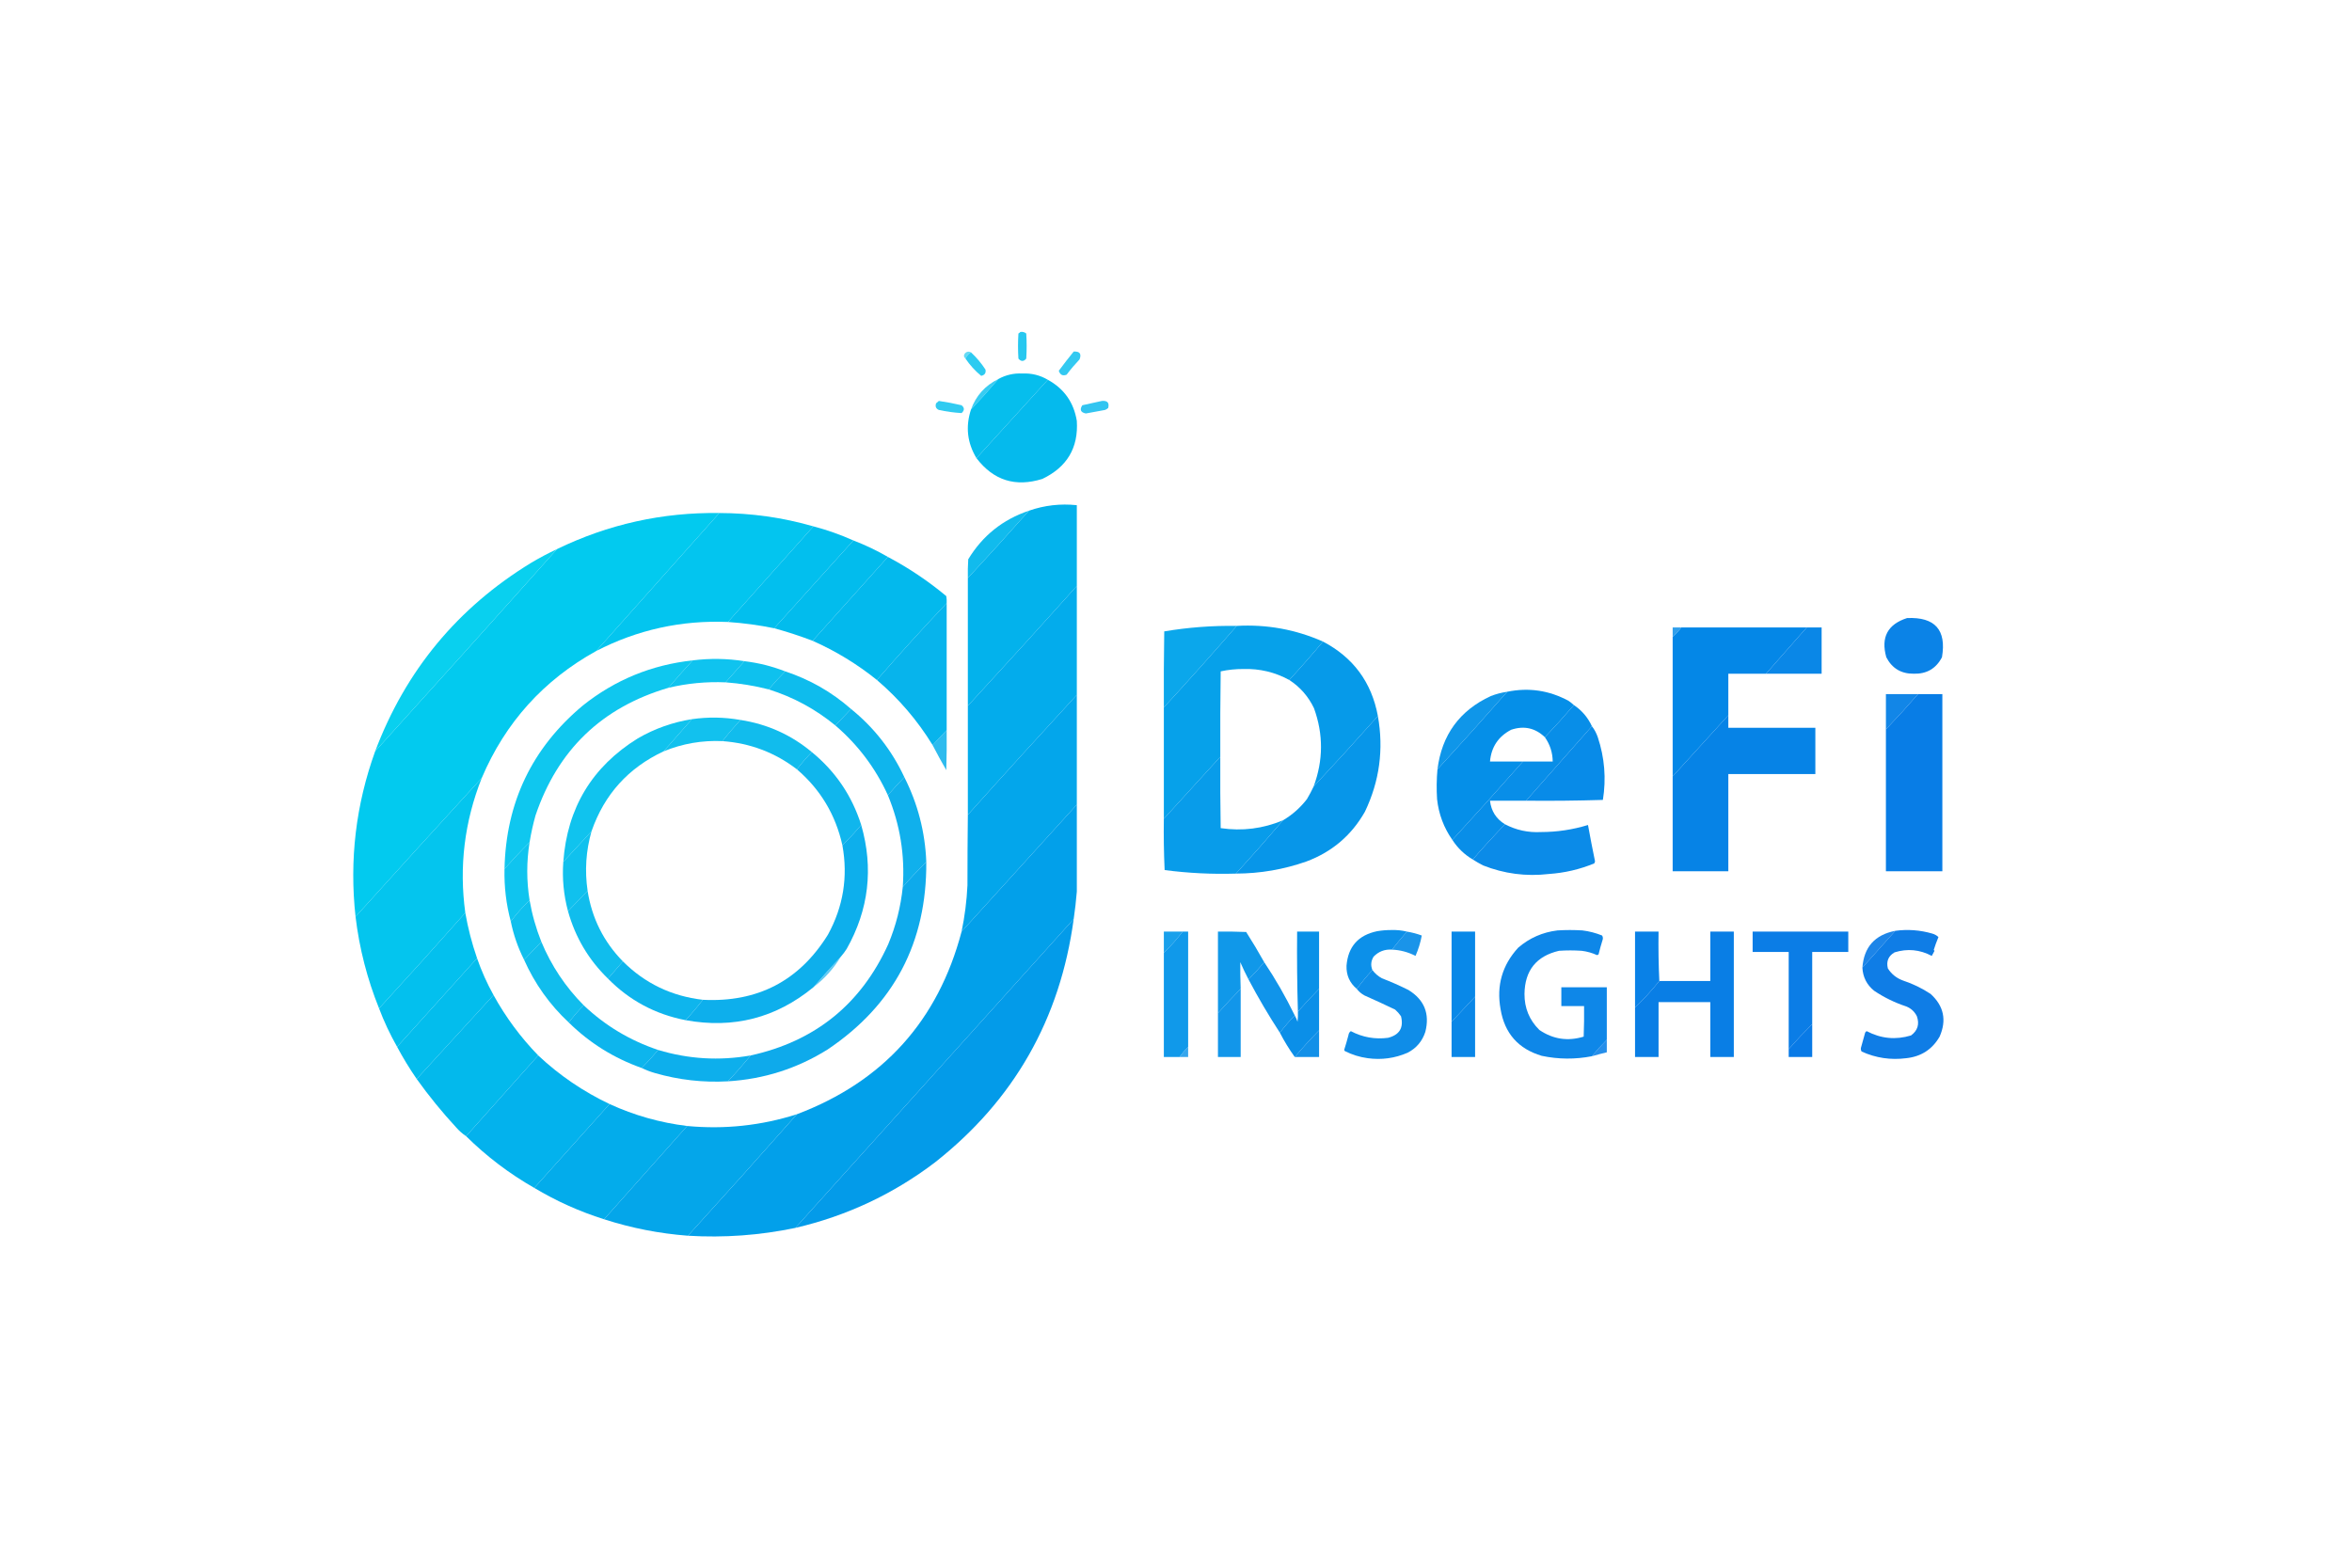 <?xml version="1.0" encoding="UTF-8"?>
<!DOCTYPE svg PUBLIC "-//W3C//DTD SVG 1.1//EN" "http://www.w3.org/Graphics/SVG/1.1/DTD/svg11.dtd">
<svg xmlns="http://www.w3.org/2000/svg" version="1.1" width="3000px" height="2000px" style="shape-rendering:geometricPrecision; text-rendering:geometricPrecision; image-rendering:optimizeQuality; fill-rule:evenodd; clip-rule:evenodd" xmlns:xlink="http://www.w3.org/1999/xlink">
<g><path style="opacity:0.847" fill="#00beed" d="M 1301.5,423.5 C 1304.36,423.055 1306.86,423.722 1309,425.5C 1309.67,436.167 1309.67,446.833 1309,457.5C 1305.7,461.451 1302.36,461.451 1299,457.5C 1298.33,446.833 1298.33,436.167 1299,425.5C 1299.99,424.934 1300.83,424.267 1301.5,423.5 Z"/></g>
<g><path style="opacity:0.598" fill="#00c2ee" d="M 1238.5,449.5 C 1235.43,451.569 1233.09,454.236 1231.5,457.5C 1229.1,455.419 1228.93,453.086 1231,450.5C 1233.36,448.354 1235.86,448.021 1238.5,449.5 Z"/></g>
<g><path style="opacity:0.8" fill="#00bbed" d="M 1369.5,448.5 C 1377.24,448.063 1379.74,451.396 1377,458.5C 1371.12,464.707 1365.62,471.207 1360.5,478C 1355.54,479.996 1352.2,478.329 1350.5,473C 1356.65,464.683 1362.99,456.516 1369.5,448.5 Z"/></g>
<g><path style="opacity:0.825" fill="#00c0ee" d="M 1238.5,449.5 C 1245.55,456.057 1251.72,463.39 1257,471.5C 1257.82,475.864 1255.99,478.53 1251.5,479.5C 1243.79,473.122 1237.12,465.788 1231.5,457.5C 1233.09,454.236 1235.43,451.569 1238.5,449.5 Z"/></g>
<g><path style="opacity:0.975" fill="#00bced" d="M 1336.5,484.5 C 1306.17,517.833 1275.83,551.167 1245.5,584.5C 1233.7,564.93 1231.37,544.264 1238.5,522.5C 1250.51,509.824 1262.18,496.824 1273.5,483.5C 1282.89,478.319 1293.06,475.985 1304,476.5C 1315.74,475.976 1326.57,478.643 1336.5,484.5 Z"/></g>
<g><path style="opacity:0.779" fill="#00beee" d="M 1273.5,483.5 C 1262.18,496.824 1250.51,509.824 1238.5,522.5C 1244.9,504.768 1256.57,491.768 1273.5,483.5 Z"/></g>
<g><path style="opacity:0.979" fill="#00b9ed" d="M 1336.5,484.5 C 1357.3,495.892 1369.63,513.392 1373.5,537C 1375.67,571.28 1361,595.947 1329.5,611C 1295.2,621.732 1267.2,612.898 1245.5,584.5C 1275.83,551.167 1306.17,517.833 1336.5,484.5 Z"/></g>
<g><path style="opacity:0.81" fill="#00bfee" d="M 1197.5,511.5 C 1207.24,512.902 1216.91,514.735 1226.5,517C 1230.39,520.202 1230.39,523.535 1226.5,527C 1216.77,526.436 1207.11,525.102 1197.5,523C 1193.79,521.309 1192.62,518.475 1194,514.5C 1195.15,513.364 1196.31,512.364 1197.5,511.5 Z"/></g>
<g><path style="opacity:0.804" fill="#00b7ed" d="M 1405.5,511.5 C 1412.53,510.852 1415.19,513.852 1413.5,520.5C 1412.33,521.584 1411,522.417 1409.5,523C 1401.32,524.446 1393.16,525.946 1385,527.5C 1378.36,526.163 1376.86,522.663 1380.5,517C 1388.96,515.152 1397.29,513.319 1405.5,511.5 Z"/></g>
<g><path style="opacity:0.987" fill="#00b1ec" d="M 1373.5,747.5 C 1327.54,798.799 1281.2,849.799 1234.5,900.5C 1234.5,846.167 1234.5,791.833 1234.5,737.5C 1260.84,709.158 1286.84,680.491 1312.5,651.5C 1332.27,644.623 1352.6,642.289 1373.5,644.5C 1373.5,678.833 1373.5,713.167 1373.5,747.5 Z"/></g>
<g><path style="opacity:0.931" fill="#00b6ec" d="M 1312.5,651.5 C 1286.84,680.491 1260.84,709.158 1234.5,737.5C 1234.33,729.493 1234.5,721.493 1235,713.5C 1253.29,683.379 1279.12,662.712 1312.5,651.5 Z"/></g>
<g><path style="opacity:0.991" fill="#00caef" d="M 917.5,654.5 C 865.167,713.167 812.833,771.833 760.5,830.5C 693.28,867.723 644.613,921.723 614.5,992.5C 560.6,1051.31 506.933,1110.31 453.5,1169.5C 445.545,1097.08 453.879,1026.75 478.5,958.5C 556.197,872.804 633.531,786.804 710.5,700.5C 775.806,668.837 844.806,653.504 917.5,654.5 Z"/></g>
<g><path style="opacity:0.988" fill="#00c4ee" d="M 917.5,654.5 C 958.333,654.571 998.333,660.238 1037.5,671.5C 1001.17,712.167 964.833,752.833 928.5,793.5C 869.185,791.029 813.185,803.362 760.5,830.5C 812.833,771.833 865.167,713.167 917.5,654.5 Z"/></g>
<g><path style="opacity:0.989" fill="#00bfee" d="M 1037.5,671.5 C 1055.08,676.137 1072.08,682.137 1088.5,689.5C 1054.8,726.859 1021.14,764.192 987.5,801.5C 968.017,797.526 948.35,794.86 928.5,793.5C 964.833,752.833 1001.17,712.167 1037.5,671.5 Z"/></g>
<g><path style="opacity:0.989" fill="#00bced" d="M 1088.5,689.5 C 1103.83,695.373 1118.5,702.373 1132.5,710.5C 1100.5,746.167 1068.5,781.833 1036.5,817.5C 1020.35,811.339 1004.02,806.006 987.5,801.5C 1021.14,764.192 1054.8,726.859 1088.5,689.5 Z"/></g>
<g><path style="opacity:0.962" fill="#00cfef" d="M 710.5,700.5 C 633.531,786.804 556.197,872.804 478.5,958.5C 517.336,855.504 583.67,775.338 677.5,718C 688.21,711.645 699.21,705.811 710.5,700.5 Z"/></g>
<g><path style="opacity:0.988" fill="#00b8ec" d="M 1132.5,710.5 C 1159.07,724.568 1183.9,741.235 1207,760.5C 1207.5,763.482 1207.66,766.482 1207.5,769.5C 1177.12,801.543 1147.46,834.209 1118.5,867.5C 1093.4,847.278 1066.07,830.611 1036.5,817.5C 1068.5,781.833 1100.5,746.167 1132.5,710.5 Z"/></g>
<g><path style="opacity:0.988" fill="#00abeb" d="M 1373.5,747.5 C 1373.5,793.833 1373.5,840.167 1373.5,886.5C 1326.8,937.201 1280.46,988.201 1234.5,1039.5C 1234.5,993.167 1234.5,946.833 1234.5,900.5C 1281.2,849.799 1327.54,798.799 1373.5,747.5 Z"/></g>
<g><path style="opacity:0.969" fill="#00b2ec" d="M 1207.5,769.5 C 1207.5,823.5 1207.5,877.5 1207.5,931.5C 1201.5,937.833 1195.5,944.167 1189.5,950.5C 1170.3,919.177 1146.64,891.51 1118.5,867.5C 1147.46,834.209 1177.12,801.543 1207.5,769.5 Z"/></g>
<g><path style="opacity:0.954" fill="#007ee6" d="M 2432.5,788.5 C 2468.11,786.937 2482.95,803.604 2477,838.5C 2469.44,852.952 2457.44,859.952 2441,859.5C 2424.97,859.654 2413.3,852.654 2406,838.5C 2398.85,813.123 2407.68,796.457 2432.5,788.5 Z"/></g>
<g><path style="opacity:0.956" fill="#00a3ea" d="M 1577.5,798.5 C 1546.96,833.584 1515.96,868.251 1484.5,902.5C 1484.33,870.165 1484.5,837.832 1485,805.5C 1515.57,800.362 1546.4,798.028 1577.5,798.5 Z"/></g>
<g><path style="opacity:0.973" fill="#009fea" d="M 1577.5,798.5 C 1615.86,796.357 1652.52,803.024 1687.5,818.5C 1673.56,835.11 1659.23,851.443 1644.5,867.5C 1626.32,857.563 1606.82,852.896 1586,853.5C 1576.18,853.449 1566.51,854.449 1557,856.5C 1556.5,892.832 1556.33,929.165 1556.5,965.5C 1532.5,991.833 1508.5,1018.17 1484.5,1044.5C 1484.5,997.167 1484.5,949.833 1484.5,902.5C 1515.96,868.251 1546.96,833.584 1577.5,798.5 Z"/></g>
<g><path style="opacity:0.806" fill="#0089e7" d="M 2144.5,800.5 C 2141.29,804.921 2137.62,808.921 2133.5,812.5C 2133.5,808.5 2133.5,804.5 2133.5,800.5C 2137.17,800.5 2140.83,800.5 2144.5,800.5 Z"/></g>
<g><path style="opacity:0.982" fill="#0085e7" d="M 2144.5,800.5 C 2197.83,800.5 2251.17,800.5 2304.5,800.5C 2287.17,820.167 2269.83,839.833 2252.5,859.5C 2236.5,859.5 2220.5,859.5 2204.5,859.5C 2204.5,877.167 2204.5,894.833 2204.5,912.5C 2180.83,938.5 2157.17,964.5 2133.5,990.5C 2133.5,931.167 2133.5,871.833 2133.5,812.5C 2137.62,808.921 2141.29,804.921 2144.5,800.5 Z"/></g>
<g><path style="opacity:0.96" fill="#0082e6" d="M 2304.5,800.5 C 2310.83,800.5 2317.17,800.5 2323.5,800.5C 2323.5,820.167 2323.5,839.833 2323.5,859.5C 2299.83,859.5 2276.17,859.5 2252.5,859.5C 2269.83,839.833 2287.17,820.167 2304.5,800.5 Z"/></g>
<g><path style="opacity:0.974" fill="#0098e9" d="M 1687.5,818.5 C 1726.15,838.776 1749.49,870.443 1757.5,913.5C 1730.54,943.799 1703.2,973.799 1675.5,1003.5C 1687.92,970.168 1688.09,936.834 1676,903.5C 1668.81,888.488 1658.31,876.488 1644.5,867.5C 1659.23,851.443 1673.56,835.11 1687.5,818.5 Z"/></g>
<g><path style="opacity:0.939" fill="#00c0ee" d="M 949.5,843.5 C 941.5,852.5 933.5,861.5 925.5,870.5C 900.827,869.467 876.494,871.801 852.5,877.5C 862.598,865.645 872.932,853.979 883.5,842.5C 905.542,839.724 927.542,840.057 949.5,843.5 Z"/></g>
<g><path style="opacity:0.941" fill="#00c3ee" d="M 883.5,842.5 C 872.932,853.979 862.598,865.645 852.5,877.5C 767.753,902.413 711.253,956.746 683,1040.5C 679.866,1051.7 677.366,1063.04 675.5,1074.5C 664.467,1085.53 653.801,1096.86 643.5,1108.5C 645.37,1023.6 678.703,954.102 743.5,900C 784.471,867.36 831.137,848.193 883.5,842.5 Z"/></g>
<g><path style="opacity:0.944" fill="#00bded" d="M 949.5,843.5 C 967.487,845.663 984.82,849.997 1001.5,856.5C 994.159,863.841 987.159,871.508 980.5,879.5C 962.44,874.879 944.107,871.879 925.5,870.5C 933.5,861.5 941.5,852.5 949.5,843.5 Z"/></g>
<g><path style="opacity:0.943" fill="#00b8ec" d="M 1001.5,856.5 C 1032.92,866.866 1060.92,882.866 1085.5,904.5C 1078.83,911.5 1072.17,918.5 1065.5,925.5C 1040.2,904.681 1011.87,889.347 980.5,879.5C 987.159,871.508 994.159,863.841 1001.5,856.5 Z"/></g>
<g><path style="opacity:0.978" fill="#008de8" d="M 2007.5,899.5 C 1995.51,913.491 1983.17,927.158 1970.5,940.5C 1958.21,928.681 1943.88,925.514 1927.5,931C 1911.15,939.512 1902.15,953.012 1900.5,971.5C 1914.5,971.5 1928.5,971.5 1942.5,971.5C 1912.84,1005.16 1882.84,1038.49 1852.5,1071.5C 1841.6,1056 1835.1,1038.66 1833,1019.5C 1832.21,1006.79 1832.37,994.121 1833.5,981.5C 1863.53,948.804 1893.2,915.804 1922.5,882.5C 1949.89,876.898 1975.89,880.732 2000.5,894C 2003.02,895.697 2005.35,897.53 2007.5,899.5 Z"/></g>
<g><path style="opacity:0.938" fill="#0090e8" d="M 1922.5,882.5 C 1893.2,915.804 1863.53,948.804 1833.5,981.5C 1838.98,937.651 1861.65,906.484 1901.5,888C 1908.31,885.381 1915.31,883.548 1922.5,882.5 Z"/></g>
<g><path style="opacity:0.926" fill="#007de6" d="M 2446.5,885.5 C 2433.17,900.825 2419.51,915.825 2405.5,930.5C 2405.5,915.5 2405.5,900.5 2405.5,885.5C 2419.17,885.5 2432.83,885.5 2446.5,885.5 Z"/></g>
<g><path style="opacity:0.966" fill="#0079e5" d="M 2446.5,885.5 C 2456.83,885.5 2467.17,885.5 2477.5,885.5C 2477.5,960.833 2477.5,1036.17 2477.5,1111.5C 2453.5,1111.5 2429.5,1111.5 2405.5,1111.5C 2405.5,1051.17 2405.5,990.833 2405.5,930.5C 2419.51,915.825 2433.17,900.825 2446.5,885.5 Z"/></g>
<g><path style="opacity:0.988" fill="#00a5ea" d="M 1373.5,886.5 C 1373.5,933.167 1373.5,979.833 1373.5,1026.5C 1324.5,1080.5 1275.5,1134.5 1226.5,1188.5C 1230.56,1169.04 1233.06,1149.38 1234,1129.5C 1233.99,1099.52 1234.16,1069.52 1234.5,1039.5C 1280.46,988.201 1326.8,937.201 1373.5,886.5 Z"/></g>
<g><path style="opacity:0.968" fill="#008ae7" d="M 2007.5,899.5 C 2017.73,906.387 2025.39,915.387 2030.5,926.5C 2002.52,958.147 1974.52,989.814 1946.5,1021.5C 1931.17,1021.5 1915.83,1021.5 1900.5,1021.5C 1902.01,1034.66 1908.35,1044.66 1919.5,1051.5C 1905.49,1066.17 1891.83,1081.17 1878.5,1096.5C 1867.88,1090.21 1859.21,1081.88 1852.5,1071.5C 1882.84,1038.49 1912.84,1005.16 1942.5,971.5C 1955.17,971.5 1967.83,971.5 1980.5,971.5C 1980.35,960.058 1977.02,949.724 1970.5,940.5C 1983.17,927.158 1995.51,913.491 2007.5,899.5 Z"/></g>
<g><path style="opacity:0.939" fill="#00b1ec" d="M 1085.5,904.5 C 1114.81,928.166 1137.48,957.166 1153.5,991.5C 1146.27,998.977 1139.27,1006.64 1132.5,1014.5C 1116.71,979.917 1094.37,950.25 1065.5,925.5C 1072.17,918.5 1078.83,911.5 1085.5,904.5 Z"/></g>
<g><path style="opacity:0.974" fill="#0080e6" d="M 2204.5,912.5 C 2204.5,917.833 2204.5,923.167 2204.5,928.5C 2241.5,928.5 2278.5,928.5 2315.5,928.5C 2315.5,948.167 2315.5,967.833 2315.5,987.5C 2278.5,987.5 2241.5,987.5 2204.5,987.5C 2204.5,1028.83 2204.5,1070.17 2204.5,1111.5C 2180.83,1111.5 2157.17,1111.5 2133.5,1111.5C 2133.5,1071.17 2133.5,1030.83 2133.5,990.5C 2157.17,964.5 2180.83,938.5 2204.5,912.5 Z"/></g>
<g><path style="opacity:0.971" fill="#0093e8" d="M 1757.5,913.5 C 1765.09,955.979 1759.59,996.645 1741,1035.5C 1723.9,1065.65 1699.06,1086.82 1666.5,1099C 1637.38,1109.24 1607.38,1114.41 1576.5,1114.5C 1596.89,1092.11 1616.89,1069.44 1636.5,1046.5C 1648.36,1039.48 1658.52,1030.48 1667,1019.5C 1670.1,1014.3 1672.93,1008.96 1675.5,1003.5C 1703.2,973.799 1730.54,943.799 1757.5,913.5 Z"/></g>
<g><path style="opacity:0.926" fill="#00bded" d="M 944.5,918.5 C 936.458,927.206 928.792,936.206 921.5,945.5C 895.52,944.33 870.52,948.663 846.5,958.5C 858.5,944.833 870.5,931.167 882.5,917.5C 903.089,914.509 923.755,914.842 944.5,918.5 Z"/></g>
<g><path style="opacity:0.937" fill="#00bfed" d="M 882.5,917.5 C 870.5,931.167 858.5,944.833 846.5,958.5C 801.444,979.554 770.777,1013.55 754.5,1060.5C 742.5,1073.5 730.5,1086.5 718.5,1099.5C 723.529,1030.7 755.196,978.198 813.5,942C 835,929.556 858,921.389 882.5,917.5 Z"/></g>
<g><path style="opacity:0.931" fill="#00b8ec" d="M 944.5,918.5 C 978.766,923.806 1009.1,937.473 1035.5,959.5C 1028.7,966.451 1022.36,973.784 1016.5,981.5C 988.558,960.069 956.891,948.069 921.5,945.5C 928.792,936.206 936.458,927.206 944.5,918.5 Z"/></g>
<g><path style="opacity:0.966" fill="#0088e7" d="M 2030.5,926.5 C 2033.75,930.659 2036.25,935.326 2038,940.5C 2046.7,966.63 2048.87,993.297 2044.5,1020.5C 2011.84,1021.5 1979.17,1021.83 1946.5,1021.5C 1974.52,989.814 2002.52,958.147 2030.5,926.5 Z"/></g>
<g><path style="opacity:0.821" fill="#00adeb" d="M 1207.5,931.5 C 1207.67,948.503 1207.5,965.503 1207,982.5C 1200.91,971.983 1195.07,961.317 1189.5,950.5C 1195.5,944.167 1201.5,937.833 1207.5,931.5 Z"/></g>
<g><path style="opacity:0.936" fill="#00b1ec" d="M 1035.5,959.5 C 1065.69,984.19 1086.69,1015.19 1098.5,1052.5C 1090.87,1061.47 1082.87,1070.13 1074.5,1078.5C 1065.88,1039.59 1046.55,1007.26 1016.5,981.5C 1022.36,973.784 1028.7,966.451 1035.5,959.5 Z"/></g>
<g><path style="opacity:0.967" fill="#0099e9" d="M 1556.5,965.5 C 1556.33,995.835 1556.5,1026.17 1557,1056.5C 1584.46,1060.54 1610.96,1057.2 1636.5,1046.5C 1616.89,1069.44 1596.89,1092.11 1576.5,1114.5C 1546.03,1115.45 1515.7,1113.95 1485.5,1110C 1484.51,1088.24 1484.17,1066.41 1484.5,1044.5C 1508.5,1018.17 1532.5,991.833 1556.5,965.5 Z"/></g>
<g><path style="opacity:0.936" fill="#00abeb" d="M 1153.5,991.5 C 1170.63,1025.34 1179.96,1061.34 1181.5,1099.5C 1171.13,1109.87 1161.13,1120.53 1151.5,1131.5C 1154.36,1090.99 1148.03,1051.99 1132.5,1014.5C 1139.27,1006.64 1146.27,998.977 1153.5,991.5 Z"/></g>
<g><path style="opacity:0.982" fill="#00c4ee" d="M 614.5,992.5 C 592.422,1048.23 585.422,1105.56 593.5,1164.5C 557.175,1205.49 520.508,1246.16 483.5,1286.5C 468.34,1248.86 458.34,1209.86 453.5,1169.5C 506.933,1110.31 560.6,1051.31 614.5,992.5 Z"/></g>
<g><path style="opacity:0.99" fill="#009fea" d="M 1373.5,1026.5 C 1373.48,1063.66 1373.48,1100.66 1373.5,1137.5C 1372.52,1149.35 1371.18,1161.01 1369.5,1172.5C 1251.2,1303.81 1132.86,1435.14 1014.5,1566.5C 969.332,1575.96 923.665,1579.29 877.5,1576.5C 924.204,1525.13 970.537,1473.46 1016.5,1421.5C 1126.5,1379.84 1196.5,1302.17 1226.5,1188.5C 1275.5,1134.5 1324.5,1080.5 1373.5,1026.5 Z"/></g>
<g><path style="opacity:0.957" fill="#0086e7" d="M 1919.5,1051.5 C 1933.87,1059.04 1949.21,1062.38 1965.5,1061.5C 1985.97,1061.48 2005.97,1058.48 2025.5,1052.5C 2028.3,1068.02 2031.3,1083.52 2034.5,1099C 2034.17,1099.83 2033.83,1100.67 2033.5,1101.5C 2014.92,1109.14 1995.59,1113.64 1975.5,1115C 1946.51,1118.38 1918.51,1114.71 1891.5,1104C 1887,1101.64 1882.66,1099.14 1878.5,1096.5C 1891.83,1081.17 1905.49,1066.17 1919.5,1051.5 Z"/></g>
<g><path style="opacity:0.946" fill="#00abeb" d="M 1098.5,1052.5 C 1114.34,1107.75 1108.18,1160.42 1080,1210.5C 1077.72,1214.08 1075.22,1217.41 1072.5,1220.5C 1060.47,1233.2 1048.8,1246.2 1037.5,1259.5C 989.87,1298.66 935.537,1312.66 874.5,1301.5C 882.232,1293.11 889.565,1284.44 896.5,1275.5C 966.265,1279.04 1019.43,1251.37 1056,1192.5C 1075.62,1156.69 1081.78,1118.69 1074.5,1078.5C 1082.87,1070.13 1090.87,1061.47 1098.5,1052.5 Z"/></g>
<g><path style="opacity:0.934" fill="#00bded" d="M 754.5,1060.5 C 747.379,1085.49 745.712,1110.82 749.5,1136.5C 741.167,1145.17 732.833,1153.83 724.5,1162.5C 718.933,1141.78 716.933,1120.78 718.5,1099.5C 730.5,1086.5 742.5,1073.5 754.5,1060.5 Z"/></g>
<g><path style="opacity:0.94" fill="#00c0ee" d="M 675.5,1074.5 C 671.534,1099.15 671.534,1123.82 675.5,1148.5C 666.805,1156.89 658.805,1165.89 651.5,1175.5C 645.649,1153.68 642.982,1131.35 643.5,1108.5C 653.801,1096.86 664.467,1085.53 675.5,1074.5 Z"/></g>
<g><path style="opacity:0.943" fill="#00a5ea" d="M 1181.5,1099.5 C 1182.21,1202.27 1140.21,1282.1 1055.5,1339C 1016.67,1363.22 974.333,1376.72 928.5,1379.5C 938.539,1368.8 948.206,1357.8 957.5,1346.5C 1039.8,1328.35 1098.3,1281.01 1133,1204.5C 1142.78,1181.05 1148.95,1156.71 1151.5,1131.5C 1161.13,1120.53 1171.13,1109.87 1181.5,1099.5 Z"/></g>
<g><path style="opacity:0.937" fill="#00b8ec" d="M 749.5,1136.5 C 754.972,1171.44 769.972,1201.44 794.5,1226.5C 788.167,1233.83 781.833,1241.17 775.5,1248.5C 750.854,1224.57 733.854,1195.9 724.5,1162.5C 732.833,1153.83 741.167,1145.17 749.5,1136.5 Z"/></g>
<g><path style="opacity:0.938" fill="#00bded" d="M 675.5,1148.5 C 678.671,1166.68 683.671,1184.35 690.5,1201.5C 683.167,1209.17 675.833,1216.83 668.5,1224.5C 660.648,1208.95 654.982,1192.61 651.5,1175.5C 658.805,1165.89 666.805,1156.89 675.5,1148.5 Z"/></g>
<g><path style="opacity:0.986" fill="#00bfee" d="M 593.5,1164.5 C 596.912,1184.15 601.912,1203.48 608.5,1222.5C 574.5,1260.17 540.5,1297.83 506.5,1335.5C 497.399,1319.37 489.732,1303.04 483.5,1286.5C 520.508,1246.16 557.175,1205.49 593.5,1164.5 Z"/></g>
<g><path style="opacity:0.985" fill="#009ae9" d="M 1369.5,1172.5 C 1352.24,1300.22 1293.24,1403.72 1192.5,1483C 1139.31,1523.42 1079.97,1551.26 1014.5,1566.5C 1132.86,1435.14 1251.2,1303.81 1369.5,1172.5 Z"/></g>
<g><path style="opacity:0.953" fill="#008ae7" d="M 1794.5,1188.5 C 1787.92,1196.01 1781.59,1203.68 1775.5,1211.5C 1766.21,1210.87 1758.38,1213.87 1752,1220.5C 1748.64,1226.08 1748.14,1231.74 1750.5,1237.5C 1743.43,1245.23 1736.77,1253.23 1730.5,1261.5C 1721.44,1253.86 1717.1,1244.03 1717.5,1232C 1719.46,1207.7 1732.46,1193.03 1756.5,1188C 1762.61,1186.96 1768.78,1186.46 1775,1186.5C 1781.74,1186.31 1788.24,1186.98 1794.5,1188.5 Z"/></g>
<g><path style="opacity:0.945" fill="#0080e6" d="M 2049.5,1326.5 C 2042.83,1333.18 2036.49,1340.18 2030.5,1347.5C 2009.13,1351.65 1987.79,1351.48 1966.5,1347C 1936.62,1338.12 1919.12,1318.29 1914,1287.5C 1908.55,1257.45 1916.05,1231.29 1936.5,1209C 1950.86,1196.65 1967.52,1189.32 1986.5,1187C 1997.17,1186.33 2007.83,1186.33 2018.5,1187C 2027.13,1188.07 2035.46,1190.24 2043.5,1193.5C 2044.64,1195.42 2044.81,1197.42 2044,1199.5C 2042.13,1205.44 2040.46,1211.44 2039,1217.5C 2038.44,1218.02 2037.77,1218.36 2037,1218.5C 2030.79,1215.66 2024.29,1213.82 2017.5,1213C 2007.83,1212.33 1998.17,1212.33 1988.5,1213C 1959.59,1219.78 1944.92,1238.11 1944.5,1268C 1944.41,1286.09 1950.75,1301.43 1963.5,1314C 1980.92,1325.85 1999.76,1328.69 2020,1322.5C 2020.5,1309.5 2020.67,1296.5 2020.5,1283.5C 2010.83,1283.5 2001.17,1283.5 1991.5,1283.5C 1991.5,1275.5 1991.5,1267.5 1991.5,1259.5C 2010.83,1259.5 2030.17,1259.5 2049.5,1259.5C 2049.5,1281.83 2049.5,1304.17 2049.5,1326.5 Z"/></g>
<g><path style="opacity:0.939" fill="#0075e5" d="M 2375.5,1234.5 C 2389.47,1218.86 2403.47,1203.19 2417.5,1187.5C 2433.42,1185.35 2449.09,1186.52 2464.5,1191C 2467.6,1191.85 2470.27,1193.35 2472.5,1195.5C 2470.09,1201.26 2468.09,1206.76 2466.5,1212C 2466.83,1212.33 2467.17,1212.67 2467.5,1213C 2466.33,1215.18 2465.16,1217.35 2464,1219.5C 2448.73,1211.41 2432.9,1209.91 2416.5,1215C 2408.59,1219.67 2405.75,1226.5 2408,1235.5C 2412.67,1242.83 2419.17,1247.99 2427.5,1251C 2439.96,1255.15 2451.63,1260.81 2462.5,1268C 2479.38,1283.37 2483.22,1301.54 2474,1322.5C 2464.59,1338.8 2450.42,1347.97 2431.5,1350C 2411.65,1352.58 2392.65,1349.75 2374.5,1341.5C 2373.36,1339.58 2373.19,1337.58 2374,1335.5C 2375.67,1329.5 2377.33,1323.5 2379,1317.5C 2379.39,1316.57 2380.05,1315.91 2381,1315.5C 2399.16,1325.07 2417.99,1326.91 2437.5,1321C 2446.02,1314.78 2448.52,1306.61 2445,1296.5C 2442.09,1290.63 2437.59,1286.46 2431.5,1284C 2416.85,1279.17 2403.18,1272.51 2390.5,1264C 2381.12,1256.41 2376.12,1246.58 2375.5,1234.5 Z"/></g>
<g><path style="opacity:0.884" fill="#0076e5" d="M 2417.5,1187.5 C 2403.47,1203.19 2389.47,1218.86 2375.5,1234.5C 2377.45,1208.21 2391.45,1192.54 2417.5,1187.5 Z"/></g>
<g><path style="opacity:0.901" fill="#0096e9" d="M 1508.5,1188.5 C 1501.24,1198.1 1493.24,1207.1 1484.5,1215.5C 1484.5,1206.5 1484.5,1197.5 1484.5,1188.5C 1492.5,1188.5 1500.5,1188.5 1508.5,1188.5 Z"/></g>
<g><path style="opacity:0.937" fill="#0092e8" d="M 1508.5,1188.5 C 1510.83,1188.5 1513.17,1188.5 1515.5,1188.5C 1515.5,1237.5 1515.5,1286.5 1515.5,1335.5C 1511.46,1339.53 1507.8,1343.87 1504.5,1348.5C 1497.83,1348.5 1491.17,1348.5 1484.5,1348.5C 1484.5,1304.17 1484.5,1259.83 1484.5,1215.5C 1493.24,1207.1 1501.24,1198.1 1508.5,1188.5 Z"/></g>
<g><path style="opacity:0.935" fill="#0091e8" d="M 1612.5,1227.5 C 1606.17,1235.16 1599.51,1242.49 1592.5,1249.5C 1588.74,1242.31 1585.24,1234.98 1582,1227.5C 1581.91,1238.83 1582.07,1250.16 1582.5,1261.5C 1572.6,1271.64 1562.93,1281.98 1553.5,1292.5C 1553.5,1257.83 1553.5,1223.17 1553.5,1188.5C 1565.5,1188.33 1577.5,1188.5 1589.5,1189C 1597.57,1201.64 1605.23,1214.47 1612.5,1227.5 Z"/></g>
<g><path style="opacity:0.961" fill="#008de8" d="M 1682.5,1261.5 C 1673.27,1270.98 1664.27,1280.64 1655.5,1290.5C 1654.5,1256.67 1654.17,1222.67 1654.5,1188.5C 1663.83,1188.5 1673.17,1188.5 1682.5,1188.5C 1682.5,1212.83 1682.5,1237.17 1682.5,1261.5 Z"/></g>
<g><path style="opacity:0.895" fill="#0088e7" d="M 1794.5,1188.5 C 1801,1189.56 1807.33,1191.22 1813.5,1193.5C 1811.83,1202.5 1809.16,1211.17 1805.5,1219.5C 1796.09,1214.65 1786.09,1211.98 1775.5,1211.5C 1781.59,1203.68 1787.92,1196.01 1794.5,1188.5 Z"/></g>
<g><path style="opacity:0.966" fill="#0085e7" d="M 1881.5,1271.5 C 1871.5,1282.17 1861.5,1292.83 1851.5,1303.5C 1851.5,1265.17 1851.5,1226.83 1851.5,1188.5C 1861.5,1188.5 1871.5,1188.5 1881.5,1188.5C 1881.5,1216.17 1881.5,1243.83 1881.5,1271.5 Z"/></g>
<g><path style="opacity:0.962" fill="#007de6" d="M 2116.5,1251.5 C 2106.88,1263.46 2096.54,1274.79 2085.5,1285.5C 2085.5,1253.17 2085.5,1220.83 2085.5,1188.5C 2095.5,1188.5 2105.5,1188.5 2115.5,1188.5C 2115.17,1209.67 2115.5,1230.67 2116.5,1251.5 Z"/></g>
<g><path style="opacity:0.961" fill="#007ae5" d="M 2085.5,1285.5 C 2096.54,1274.79 2106.88,1263.46 2116.5,1251.5C 2138.17,1251.5 2159.83,1251.5 2181.5,1251.5C 2181.5,1230.5 2181.5,1209.5 2181.5,1188.5C 2191.5,1188.5 2201.5,1188.5 2211.5,1188.5C 2211.5,1241.83 2211.5,1295.17 2211.5,1348.5C 2201.5,1348.5 2191.5,1348.5 2181.5,1348.5C 2181.5,1325.17 2181.5,1301.83 2181.5,1278.5C 2159.5,1278.5 2137.5,1278.5 2115.5,1278.5C 2115.5,1301.83 2115.5,1325.17 2115.5,1348.5C 2105.5,1348.5 2095.5,1348.5 2085.5,1348.5C 2085.5,1327.5 2085.5,1306.5 2085.5,1285.5 Z"/></g>
<g><path style="opacity:0.954" fill="#0078e5" d="M 2311.5,1306.5 C 2301.13,1316.87 2291.13,1327.53 2281.5,1338.5C 2281.5,1297.17 2281.5,1255.83 2281.5,1214.5C 2266.17,1214.5 2250.83,1214.5 2235.5,1214.5C 2235.5,1205.83 2235.5,1197.17 2235.5,1188.5C 2276.17,1188.5 2316.83,1188.5 2357.5,1188.5C 2357.5,1197.17 2357.5,1205.83 2357.5,1214.5C 2342.17,1214.5 2326.83,1214.5 2311.5,1214.5C 2311.5,1245.17 2311.5,1275.83 2311.5,1306.5 Z"/></g>
<g><path style="opacity:0.937" fill="#00b8ec" d="M 690.5,1201.5 C 703.292,1232.12 721.292,1259.12 744.5,1282.5C 737.696,1289.45 731.363,1296.78 725.5,1304.5C 701.102,1281.71 682.102,1255.05 668.5,1224.5C 675.833,1216.83 683.167,1209.17 690.5,1201.5 Z"/></g>
<g><path style="opacity:0.624" fill="#00a8eb" d="M 1072.5,1220.5 C 1063.36,1235.64 1051.7,1248.64 1037.5,1259.5C 1048.8,1246.2 1060.47,1233.2 1072.5,1220.5 Z"/></g>
<g><path style="opacity:0.986" fill="#00bced" d="M 608.5,1222.5 C 614.145,1238.79 621.145,1254.45 629.5,1269.5C 596.833,1305.17 564.167,1340.83 531.5,1376.5C 522.413,1363.33 514.08,1349.67 506.5,1335.5C 540.5,1297.83 574.5,1260.17 608.5,1222.5 Z"/></g>
<g><path style="opacity:0.945" fill="#00b1ec" d="M 794.5,1226.5 C 822.642,1254.57 856.642,1270.9 896.5,1275.5C 889.565,1284.44 882.232,1293.11 874.5,1301.5C 835.82,1294 802.82,1276.33 775.5,1248.5C 781.833,1241.17 788.167,1233.83 794.5,1226.5 Z"/></g>
<g><path style="opacity:0.936" fill="#008de8" d="M 1612.5,1227.5 C 1627,1249.15 1640,1271.82 1651.5,1295.5C 1644.7,1302.45 1638.36,1309.78 1632.5,1317.5C 1618.17,1295.53 1604.84,1272.86 1592.5,1249.5C 1599.51,1242.49 1606.17,1235.16 1612.5,1227.5 Z"/></g>
<g><path style="opacity:0.939" fill="#0086e7" d="M 1750.5,1237.5 C 1753.69,1241.85 1757.69,1245.35 1762.5,1248C 1774.07,1252.45 1785.4,1257.45 1796.5,1263C 1816.77,1275.46 1823.94,1293.29 1818,1316.5C 1814.1,1328.4 1806.6,1337.23 1795.5,1343C 1779.21,1350.1 1762.21,1352.43 1744.5,1350C 1734.33,1348.61 1724.66,1345.61 1715.5,1341C 1715.04,1340.59 1714.71,1340.09 1714.5,1339.5C 1716.49,1333.22 1718.32,1326.88 1720,1320.5C 1720.26,1318.35 1721.26,1316.68 1723,1315.5C 1737.92,1323.35 1753.76,1326.18 1770.5,1324C 1785.11,1320.28 1790.61,1311.11 1787,1296.5C 1784.87,1293.37 1782.37,1290.54 1779.5,1288C 1766.62,1281.81 1753.62,1275.81 1740.5,1270C 1736.54,1267.86 1733.2,1265.03 1730.5,1261.5C 1736.77,1253.23 1743.43,1245.23 1750.5,1237.5 Z"/></g>
<g><path style="opacity:0.928" fill="#008ee8" d="M 1582.5,1261.5 C 1582.5,1290.5 1582.5,1319.5 1582.5,1348.5C 1572.83,1348.5 1563.17,1348.5 1553.5,1348.5C 1553.5,1329.83 1553.5,1311.17 1553.5,1292.5C 1562.93,1281.98 1572.6,1271.64 1582.5,1261.5 Z"/></g>
<g><path style="opacity:0.956" fill="#008ae7" d="M 1682.5,1261.5 C 1682.5,1279.17 1682.5,1296.83 1682.5,1314.5C 1671.71,1325.41 1661.38,1336.75 1651.5,1348.5C 1644.42,1338.68 1638.08,1328.34 1632.5,1317.5C 1638.36,1309.78 1644.7,1302.45 1651.5,1295.5C 1652.93,1298.02 1654.09,1300.69 1655,1303.5C 1655.5,1299.18 1655.67,1294.85 1655.5,1290.5C 1664.27,1280.64 1673.27,1270.98 1682.5,1261.5 Z"/></g>
<g><path style="opacity:0.987" fill="#00b8ec" d="M 629.5,1269.5 C 645.093,1297.75 664.093,1323.42 686.5,1346.5C 655.833,1380.83 625.167,1415.17 594.5,1449.5C 589.908,1446.41 585.742,1442.75 582,1438.5C 563.818,1418.83 546.985,1398.16 531.5,1376.5C 564.167,1340.83 596.833,1305.17 629.5,1269.5 Z"/></g>
<g><path style="opacity:0.959" fill="#0082e6" d="M 1881.5,1271.5 C 1881.5,1297.17 1881.5,1322.83 1881.5,1348.5C 1871.5,1348.5 1861.5,1348.5 1851.5,1348.5C 1851.5,1333.5 1851.5,1318.5 1851.5,1303.5C 1861.5,1292.83 1871.5,1282.17 1881.5,1271.5 Z"/></g>
<g><path style="opacity:0.946" fill="#00b1ec" d="M 744.5,1282.5 C 771.832,1308.45 803.499,1327.45 839.5,1339.5C 832.841,1347.49 825.841,1355.16 818.5,1362.5C 783.06,1349.96 752.06,1330.63 725.5,1304.5C 731.363,1296.78 737.696,1289.45 744.5,1282.5 Z"/></g>
<g><path style="opacity:0.963" fill="#0075e5" d="M 2311.5,1306.5 C 2311.5,1320.5 2311.5,1334.5 2311.5,1348.5C 2301.5,1348.5 2291.5,1348.5 2281.5,1348.5C 2281.5,1345.17 2281.5,1341.83 2281.5,1338.5C 2291.13,1327.53 2301.13,1316.87 2311.5,1306.5 Z"/></g>
<g><path style="opacity:0.927" fill="#0088e7" d="M 1682.5,1314.5 C 1682.5,1325.83 1682.5,1337.17 1682.5,1348.5C 1672.17,1348.5 1661.83,1348.5 1651.5,1348.5C 1661.38,1336.75 1671.71,1325.41 1682.5,1314.5 Z"/></g>
<g><path style="opacity:0.854" fill="#007be6" d="M 2049.5,1326.5 C 2049.5,1331.83 2049.5,1337.17 2049.5,1342.5C 2043.12,1344.01 2036.79,1345.68 2030.5,1347.5C 2036.49,1340.18 2042.83,1333.18 2049.5,1326.5 Z"/></g>
<g><path style="opacity:0.789" fill="#008ee8" d="M 1515.5,1335.5 C 1515.5,1339.83 1515.5,1344.17 1515.5,1348.5C 1511.83,1348.5 1508.17,1348.5 1504.5,1348.5C 1507.8,1343.87 1511.46,1339.53 1515.5,1335.5 Z"/></g>
<g><path style="opacity:0.947" fill="#00abeb" d="M 839.5,1339.5 C 878.263,1351.19 917.597,1353.53 957.5,1346.5C 948.206,1357.8 938.539,1368.8 928.5,1379.5C 896.891,1381.27 865.891,1377.77 835.5,1369C 829.539,1367.3 823.872,1365.13 818.5,1362.5C 825.841,1355.16 832.841,1347.49 839.5,1339.5 Z"/></g>
<g><path style="opacity:0.988" fill="#00b1ec" d="M 686.5,1346.5 C 713.566,1371.89 743.899,1392.55 777.5,1408.5C 745.5,1444.17 713.5,1479.83 681.5,1515.5C 649.637,1497.31 620.637,1475.31 594.5,1449.5C 625.167,1415.17 655.833,1380.83 686.5,1346.5 Z"/></g>
<g><path style="opacity:0.986" fill="#00abeb" d="M 777.5,1408.5 C 809.039,1422.97 842.039,1432.3 876.5,1436.5C 841.167,1476.17 805.833,1515.83 770.5,1555.5C 739.217,1545.63 709.551,1532.3 681.5,1515.5C 713.5,1479.83 745.5,1444.17 777.5,1408.5 Z"/></g>
<g><path style="opacity:0.983" fill="#00a5ea" d="M 1016.5,1421.5 C 970.537,1473.46 924.204,1525.13 877.5,1576.5C 840.982,1573.73 805.316,1566.73 770.5,1555.5C 805.833,1515.83 841.167,1476.17 876.5,1436.5C 924.219,1441 970.885,1436 1016.5,1421.5 Z"/></g>
</svg>

